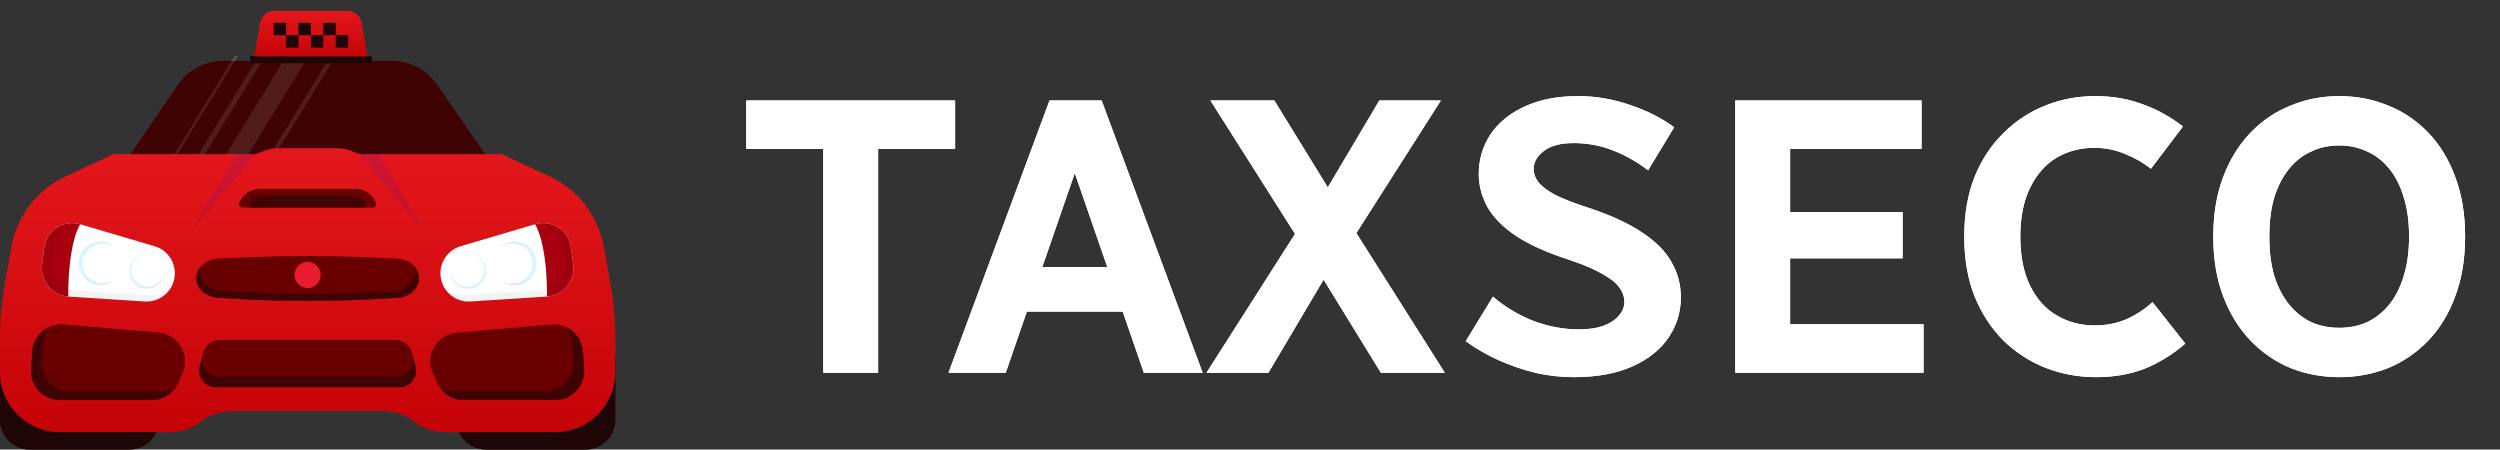 <svg width="228" height="41" viewBox="0 0 228 41" fill="none" xmlns="http://www.w3.org/2000/svg">
<rect x="0" y="0" width="228" height="41" fill="#333333" stroke="none"/>
<path d="M68.062 13.588V9.16H87.106V13.588H68.062ZM75.082 34V9.16H80.086V34H75.082ZM86.501 34L95.717 9.16H98.345L98.633 14.02L91.721 34H86.501ZM92.153 28.42V24.352H104.249V28.42H92.153ZM97.409 14.02L97.553 9.16H100.469L109.685 34H104.321L97.409 14.02ZM110.027 34L118.775 20.284L120.503 18.088L125.795 9.16H131.411L123.059 22.264L121.331 24.46L115.679 34H110.027ZM110.387 9.16H116.219L122.375 19.168L131.771 34H125.939L119.495 23.524L110.387 9.16ZM133.674 31.12L136.158 27.052C137.214 27.964 138.426 28.696 139.794 29.248C141.186 29.776 142.59 30.04 144.006 30.04C144.894 30.04 145.638 29.932 146.238 29.716C146.862 29.476 147.33 29.164 147.642 28.78C147.978 28.396 148.146 27.976 148.146 27.52C148.146 27.088 148.002 26.668 147.714 26.26C147.426 25.828 146.91 25.408 146.166 25C145.446 24.568 144.402 24.124 143.034 23.668C141.042 23.02 139.446 22.3 138.246 21.508C137.046 20.692 136.182 19.816 135.654 18.88C135.126 17.92 134.862 16.912 134.862 15.856C134.862 14.56 135.21 13.372 135.906 12.292C136.626 11.212 137.658 10.36 139.002 9.736C140.37 9.088 142.014 8.764 143.934 8.764C145.494 8.764 147.054 9.028 148.614 9.556C150.198 10.084 151.554 10.768 152.682 11.608L150.306 15.532C149.346 14.788 148.29 14.188 147.138 13.732C145.986 13.276 144.786 13.048 143.538 13.048C142.338 13.048 141.426 13.288 140.802 13.768C140.178 14.248 139.866 14.8 139.866 15.424C139.866 15.832 140.01 16.228 140.298 16.612C140.61 16.996 141.114 17.38 141.81 17.764C142.53 18.124 143.514 18.508 144.762 18.916C146.826 19.588 148.482 20.344 149.73 21.184C150.978 22 151.878 22.9 152.43 23.884C153.006 24.868 153.294 25.948 153.294 27.124C153.294 28.42 152.934 29.62 152.214 30.724C151.494 31.828 150.402 32.716 148.938 33.388C147.474 34.06 145.662 34.396 143.502 34.396C142.35 34.396 141.186 34.264 140.01 34C138.858 33.712 137.742 33.328 136.662 32.848C135.606 32.368 134.61 31.792 133.674 31.12ZM158.256 34V9.16H163.26V34H158.256ZM160.632 34V29.572H175.428V34H160.632ZM160.632 23.56V19.348H173.52V23.56H160.632ZM160.632 13.588V9.16H175.248V13.588H160.632ZM179.14 21.58C179.14 19.54 179.452 17.728 180.076 16.144C180.724 14.56 181.6 13.228 182.704 12.148C183.808 11.044 185.08 10.204 186.52 9.628C187.96 9.052 189.484 8.764 191.092 8.764C192.628 8.764 194.044 9.004 195.34 9.484C196.66 9.94 197.908 10.624 199.084 11.536L196.168 15.388C195.424 14.812 194.62 14.356 193.756 14.02C192.892 13.66 191.968 13.48 190.984 13.48C189.736 13.48 188.596 13.78 187.564 14.38C186.556 14.98 185.752 15.892 185.152 17.116C184.552 18.316 184.252 19.804 184.252 21.58C184.252 23.356 184.552 24.856 185.152 26.08C185.752 27.28 186.568 28.18 187.6 28.78C188.632 29.38 189.772 29.68 191.02 29.68C192.052 29.68 193 29.5 193.864 29.14C194.752 28.756 195.568 28.228 196.312 27.556L199.3 31.336C198.124 32.344 196.876 33.112 195.556 33.64C194.236 34.144 192.772 34.396 191.164 34.396C189.532 34.396 187.984 34.108 186.52 33.532C185.08 32.956 183.808 32.128 182.704 31.048C181.6 29.944 180.724 28.6 180.076 27.016C179.452 25.432 179.14 23.62 179.14 21.58ZM201.851 21.58C201.851 19.54 202.151 17.728 202.751 16.144C203.351 14.56 204.179 13.216 205.235 12.112C206.291 11.008 207.515 10.18 208.907 9.628C210.299 9.052 211.775 8.764 213.335 8.764C214.919 8.764 216.407 9.052 217.799 9.628C219.191 10.18 220.415 11.008 221.471 12.112C222.527 13.216 223.343 14.56 223.919 16.144C224.519 17.728 224.819 19.54 224.819 21.58C224.819 23.62 224.519 25.432 223.919 27.016C223.343 28.6 222.527 29.944 221.471 31.048C220.415 32.152 219.191 32.992 217.799 33.568C216.407 34.12 214.919 34.396 213.335 34.396C211.775 34.396 210.299 34.12 208.907 33.568C207.515 32.992 206.291 32.152 205.235 31.048C204.179 29.944 203.351 28.6 202.751 27.016C202.151 25.432 201.851 23.62 201.851 21.58ZM206.963 21.58C206.963 22.972 207.119 24.184 207.431 25.216C207.767 26.248 208.223 27.112 208.799 27.808C209.375 28.504 210.047 29.032 210.815 29.392C211.583 29.728 212.423 29.896 213.335 29.896C214.247 29.896 215.087 29.728 215.855 29.392C216.623 29.032 217.295 28.504 217.871 27.808C218.447 27.112 218.891 26.248 219.203 25.216C219.539 24.184 219.707 22.972 219.707 21.58C219.707 20.188 219.539 18.976 219.203 17.944C218.891 16.912 218.447 16.048 217.871 15.352C217.295 14.656 216.623 14.14 215.855 13.804C215.087 13.444 214.247 13.264 213.335 13.264C212.423 13.264 211.583 13.444 210.815 13.804C210.047 14.14 209.375 14.656 208.799 15.352C208.223 16.048 207.767 16.912 207.431 17.944C207.119 18.976 206.963 20.188 206.963 21.58Z" fill="white"/>
<path d="M11.911 14.076L16.252 7.726C17.19 6.367 18.736 5.555 20.389 5.555H35.723C37.374 5.555 38.92 6.366 39.86 7.726L44.236 14.076H11.911Z" fill="#3F0303"/>
<path d="M11.782 41H2.716C1.217 41 0.004 39.785 0.004 38.288V33.962L14.495 35.763V38.286C14.494 39.785 13.279 41 11.782 41Z" fill="#1F0606"/>
<path d="M53.398 41H44.332C42.833 41 41.62 39.785 41.62 38.288V35.765L56.112 32.442V38.288C56.11 39.785 54.895 41 53.398 41Z" fill="#1F0606"/>
<g opacity="0.1">
<path d="M15.687 14.871H15.401L21.413 5.094H21.699L15.687 14.871Z" fill="white"/>
<path d="M18.19 14.871H17.618L23.63 5.094H24.202L18.19 14.871Z" fill="white"/>
<path d="M22.144 14.871H20.125L26.137 5.094H28.156L22.144 14.871Z" fill="white"/>
<path d="M24.62 14.871H24.154L30.166 5.094H30.632L24.62 14.871Z" fill="white"/>
</g>
<path d="M55.621 25.647L55.041 22.467C54.531 19.675 52.698 17.304 50.126 16.107L45.767 14.077H32.785L32.264 13.845C31.779 13.629 31.255 13.518 30.723 13.518H25.391C24.86 13.518 24.335 13.63 23.85 13.845L23.328 14.077H10.344L5.986 16.107C3.414 17.304 1.581 19.675 1.071 22.467L0.49 25.647C0.165 27.43 0 29.24 0 31.052V32.442V33.962C0 36.971 2.438 39.411 5.449 39.411H15.469C16.498 39.411 17.498 39.069 18.313 38.44C19.127 37.811 20.127 37.47 21.157 37.47H34.952C35.981 37.47 36.981 37.811 37.796 38.44C38.61 39.069 39.61 39.411 40.639 39.411H50.66C53.668 39.411 56.108 36.972 56.108 33.962V32.442V31.052C56.11 29.24 55.947 27.43 55.621 25.647Z" fill="url(#paint0_linear_1246_457)"/>
<path d="M42.28 36.487H50.637C52.164 36.487 53.372 35.196 53.269 33.673L53.162 32.052C53.063 30.579 51.776 29.474 50.304 29.599L41.656 30.338C39.842 30.494 38.726 32.399 39.478 34.057L39.877 34.938C40.305 35.881 41.244 36.487 42.28 36.487Z" fill="#470006"/>
<path d="M41.304 35.703H49.66C51.187 35.703 52.395 34.412 52.293 32.888L52.185 31.268C52.149 30.729 51.953 30.238 51.648 29.84C52.489 30.233 53.097 31.06 53.163 32.055L53.27 33.675C53.372 35.198 52.164 36.489 50.638 36.489H42.281C41.449 36.489 40.68 36.098 40.188 35.455C40.531 35.614 40.91 35.703 41.304 35.703Z" fill="#3F0303"/>
<path d="M13.831 36.487H5.474C3.948 36.487 2.74 35.196 2.842 33.673L2.949 32.052C3.048 30.579 4.336 29.474 5.807 29.599L14.455 30.338C16.27 30.494 17.386 32.399 16.633 34.057L16.235 34.938C15.807 35.881 14.867 36.487 13.831 36.487Z" fill="#470006"/>
<path d="M13.831 36.487H5.474C3.948 36.487 2.74 35.196 2.842 33.673L2.949 32.052C3.048 30.579 4.336 29.474 5.807 29.599L14.455 30.338C16.27 30.494 17.386 32.399 16.633 34.057L16.235 34.938C15.807 35.881 14.867 36.487 13.831 36.487Z" fill="#470006"/>
<path d="M14.809 35.703H6.452C4.925 35.703 3.717 34.412 3.819 32.888L3.927 31.268C3.963 30.729 4.159 30.238 4.464 29.84C3.624 30.233 3.015 31.06 2.949 32.055L2.842 33.675C2.74 35.198 3.948 36.489 5.474 36.489H13.831C14.663 36.489 15.432 36.098 15.925 35.455C15.582 35.614 15.202 35.703 14.809 35.703Z" fill="#3F0303"/>
<path d="M37.549 32.136C37.371 31.477 36.773 31.02 36.09 31.02H28.056H20.023C19.34 31.02 18.742 31.477 18.562 32.136L18.219 33.401C17.957 34.362 18.682 35.309 19.68 35.309H28.056H36.431C37.428 35.309 38.152 34.362 37.892 33.401L37.549 32.136Z" fill="#470006"/>
<path d="M37.549 32.136C37.371 31.477 36.773 31.02 36.09 31.02H28.056H20.023C19.34 31.02 18.742 31.477 18.562 32.136L18.219 33.401C17.957 34.362 18.682 35.309 19.68 35.309H28.056H36.431C37.428 35.309 38.152 34.362 37.892 33.401L37.549 32.136Z" fill="#470006"/>
<path d="M37.892 33.401L37.549 32.135C37.527 32.052 37.497 31.971 37.461 31.895L37.605 32.44C37.858 33.402 37.154 34.349 36.187 34.349H28.056H19.924C18.957 34.349 18.254 33.402 18.507 32.44L18.65 31.895C18.614 31.971 18.585 32.052 18.562 32.135L18.219 33.401C17.957 34.362 18.682 35.309 19.678 35.309H28.056H36.431C37.428 35.31 38.152 34.362 37.892 33.401Z" fill="#3F0303"/>
<path d="M36.227 23.576L32.663 23.434C29.593 23.312 26.519 23.312 23.45 23.434L19.885 23.576C18.999 23.61 18.237 24.127 17.989 24.862C17.62 25.95 18.5 27.056 19.81 27.149C25.299 27.539 30.815 27.539 36.304 27.149C37.614 27.056 38.494 25.95 38.125 24.862C37.875 24.127 37.113 23.61 36.227 23.576Z" fill="#470006"/>
<path d="M38.125 24.86C38.057 24.661 37.95 24.477 37.813 24.314C38.094 25.372 37.257 26.42 36.026 26.51C30.721 26.9 25.39 26.9 20.086 26.51C18.855 26.42 18.016 25.372 18.299 24.314C18.162 24.477 18.056 24.659 17.987 24.86C17.618 25.949 18.498 27.054 19.808 27.148C25.297 27.538 30.813 27.538 36.302 27.148C37.612 27.054 38.494 25.949 38.125 24.86Z" fill="#3F0303"/>
<path d="M34.013 18.927H22.099C21.891 18.927 21.745 18.719 21.818 18.525C22.105 17.741 22.852 17.22 23.688 17.22H32.424C33.259 17.22 34.006 17.741 34.294 18.525C34.367 18.719 34.223 18.927 34.013 18.927Z" fill="#470006"/>
<path d="M33.159 18.927H22.952C22.773 18.927 22.65 18.797 22.711 18.674C22.959 18.181 23.598 17.855 24.314 17.855H31.797C32.513 17.855 33.153 18.181 33.4 18.674C33.461 18.797 33.338 18.927 33.159 18.927Z" fill="#3F0303"/>
<g opacity="0.1">
<path d="M21.557 14.076L17.361 21.185L23.328 14.076H21.557Z" fill="#0000FF"/>
<path d="M34.554 14.076L38.75 21.185L32.783 14.076H34.554Z" fill="#0000FF"/>
</g>
<path d="M52.081 22.596L52.278 24.149C52.467 25.622 51.372 26.949 49.888 27.045L42.908 27.495C41.422 27.59 40.166 26.412 40.166 24.925C40.166 23.783 40.918 22.778 42.012 22.456L48.793 20.452C50.318 20.003 51.88 21.022 52.081 22.596Z" fill="white"/>
<path d="M52.279 24.149L52.081 22.596C51.88 21.022 50.319 20.003 48.797 20.452C48.797 20.452 49.89 21.979 49.89 27.045C51.372 26.949 52.467 25.623 52.279 24.149Z" fill="#A8000F"/>
<path opacity="0.05" d="M42.284 26.916L49.039 26.502C49.13 26.497 49.218 26.486 49.305 26.472C49.435 26.452 49.561 26.42 49.682 26.382C49.764 26.356 49.842 26.327 49.92 26.292C49.998 26.258 50.071 26.221 50.144 26.181C50.287 26.1 50.422 26.006 50.545 25.901C50.577 25.875 50.606 25.847 50.636 25.819C50.783 25.68 50.911 25.524 51.019 25.356C51.19 25.086 51.305 24.783 51.351 24.46C51.369 24.339 51.376 24.216 51.374 24.091C51.372 24.008 51.365 23.923 51.355 23.84L51.26 23.126L51.164 22.412C51.02 21.341 50.154 20.551 49.116 20.379C50.532 20.145 51.899 21.13 52.086 22.594L52.185 23.37L52.284 24.147C52.296 24.239 52.303 24.33 52.305 24.421C52.308 24.557 52.299 24.691 52.282 24.823C52.233 25.173 52.116 25.504 51.939 25.797C51.828 25.98 51.696 26.15 51.544 26.301C51.513 26.33 51.483 26.36 51.45 26.389C51.322 26.504 51.183 26.606 51.034 26.694C50.96 26.738 50.882 26.779 50.804 26.816C50.724 26.852 50.643 26.885 50.559 26.913C50.435 26.956 50.303 26.989 50.169 27.011C50.079 27.027 49.989 27.037 49.896 27.044L42.915 27.495C42.026 27.552 41.22 27.154 40.716 26.504C41.154 26.795 41.7 26.951 42.284 26.916Z" fill="#1F0606"/>
<path opacity="0.15" d="M46.681 25.85C47.726 25.85 48.573 25.038 48.573 24.034C48.573 23.031 47.726 22.218 46.681 22.218C46.291 22.218 45.928 22.331 45.627 22.526C45.979 22.22 46.438 22.034 46.941 22.034C48.046 22.034 48.942 22.93 48.942 24.036C48.942 25.142 48.046 26.038 46.941 26.038C46.438 26.038 45.979 25.852 45.627 25.545C45.928 25.738 46.291 25.85 46.681 25.85Z" fill="url(#paint1_linear_1246_457)"/>
<path opacity="0.15" d="M41.138 24.372C41.124 24.455 41.116 24.541 41.116 24.63C41.116 25.463 41.792 26.137 42.623 26.137C43.457 26.137 44.131 25.462 44.131 24.63C44.131 23.812 43.48 23.146 42.667 23.124C42.681 23.124 42.696 23.122 42.71 23.122C43.601 23.122 44.324 23.845 44.324 24.735C44.324 25.626 43.601 26.349 42.71 26.349C41.819 26.349 41.097 25.626 41.097 24.735C41.097 24.611 41.112 24.489 41.138 24.372Z" fill="url(#paint2_linear_1246_457)"/>
<path d="M29.248 25.079C29.248 25.738 28.714 26.271 28.056 26.271C27.397 26.271 26.863 25.738 26.863 25.079C26.863 24.421 27.397 23.887 28.056 23.887C28.714 23.887 29.248 24.421 29.248 25.079Z" fill="#E81C2E"/>
<path d="M4.031 22.596L3.834 24.149C3.645 25.622 4.74 26.949 6.224 27.045L13.204 27.495C14.689 27.59 15.946 26.412 15.946 24.925C15.946 23.783 15.194 22.778 14.1 22.456L7.319 20.452C5.794 20.003 4.232 21.022 4.031 22.596Z" fill="white"/>
<path d="M3.834 24.149L4.031 22.596C4.232 21.022 5.794 20.003 7.315 20.452C7.315 20.452 6.222 21.979 6.222 27.045C4.74 26.949 3.645 25.623 3.834 24.149Z" fill="#A8000F"/>
<path opacity="0.05" d="M13.828 26.916L7.072 26.502C6.982 26.497 6.894 26.486 6.807 26.472C6.677 26.452 6.551 26.42 6.429 26.382C6.348 26.356 6.27 26.327 6.192 26.292C6.116 26.259 6.041 26.221 5.968 26.181C5.825 26.1 5.689 26.006 5.566 25.901C5.535 25.875 5.506 25.847 5.476 25.819C5.329 25.68 5.201 25.524 5.093 25.356C4.922 25.086 4.807 24.783 4.761 24.46C4.743 24.339 4.736 24.216 4.738 24.091C4.74 24.008 4.747 23.923 4.757 23.84L4.852 23.126L4.948 22.412C5.092 21.341 5.958 20.551 6.996 20.379C5.58 20.145 4.213 21.13 4.026 22.594L3.927 23.37L3.828 24.147C3.816 24.239 3.809 24.33 3.807 24.421C3.804 24.557 3.813 24.691 3.83 24.823C3.878 25.173 3.996 25.504 4.173 25.797C4.284 25.98 4.416 26.15 4.568 26.301C4.599 26.33 4.629 26.36 4.662 26.389C4.79 26.504 4.929 26.606 5.078 26.694C5.152 26.738 5.23 26.779 5.308 26.816C5.388 26.852 5.469 26.885 5.553 26.913C5.677 26.956 5.809 26.989 5.942 27.011C6.033 27.027 6.123 27.037 6.216 27.044L13.197 27.495C14.086 27.552 14.892 27.154 15.396 26.504C14.958 26.795 14.412 26.951 13.828 26.916Z" fill="#1F0606"/>
<path opacity="0.15" d="M9.432 25.85C8.387 25.85 7.539 25.038 7.539 24.034C7.539 23.031 8.387 22.218 9.432 22.218C9.821 22.218 10.184 22.331 10.485 22.526C10.133 22.22 9.674 22.034 9.172 22.034C8.066 22.034 7.17 22.93 7.17 24.036C7.17 25.142 8.066 26.038 9.172 26.038C9.674 26.038 10.133 25.852 10.485 25.545C10.184 25.738 9.821 25.85 9.432 25.85Z" fill="url(#paint3_linear_1246_457)"/>
<path opacity="0.15" d="M14.973 24.372C14.987 24.455 14.996 24.541 14.996 24.63C14.996 25.463 14.32 26.137 13.488 26.137C12.655 26.137 11.98 25.462 11.98 24.63C11.98 23.812 12.632 23.146 13.445 23.124C13.431 23.124 13.415 23.122 13.402 23.122C12.511 23.122 11.788 23.845 11.788 24.735C11.788 25.626 12.511 26.349 13.402 26.349C14.292 26.349 15.015 25.626 15.015 24.735C15.015 24.611 14.999 24.489 14.973 24.372Z" fill="url(#paint4_linear_1246_457)"/>
<path d="M33.891 5.141H22.818V5.771H33.891V5.141Z" fill="#1F0606"/>
<path d="M31.674 1H25.031C24.393 1 23.849 1.459 23.742 2.087L23.217 5.14H33.49L32.965 2.087C32.856 1.459 32.312 1 31.674 1Z" fill="url(#paint5_linear_1246_457)"/>
<path d="M26.087 2.08H24.953V3.213H26.087V2.08Z" fill="#1F0606"/>
<path d="M27.22 3.213H26.087V4.346H27.22V3.213Z" fill="#1F0606"/>
<path d="M28.354 2.08H27.221V3.213H28.354V2.08Z" fill="#1F0606"/>
<path d="M29.487 3.213H28.354V4.346H29.487V3.213Z" fill="#1F0606"/>
<path d="M30.621 2.08H29.487V3.213H30.621V2.08Z" fill="#1F0606"/>
<path d="M31.753 3.213H30.62V4.346H31.753V3.213Z" fill="#1F0606"/>
<path d="M68.062 13.588V9.16H87.106V13.588H68.062ZM75.082 34V9.16H80.086V34H75.082ZM86.501 34L95.717 9.16H98.345L98.633 14.02L91.721 34H86.501ZM92.153 28.42V24.352H104.249V28.42H92.153ZM97.409 14.02L97.553 9.16H100.469L109.685 34H104.321L97.409 14.02ZM110.027 34L118.775 20.284L120.503 18.088L125.795 9.16H131.411L123.059 22.264L121.331 24.46L115.679 34H110.027ZM110.387 9.16H116.219L122.375 19.168L131.771 34H125.939L119.495 23.524L110.387 9.16ZM133.674 31.12L136.158 27.052C137.214 27.964 138.426 28.696 139.794 29.248C141.186 29.776 142.59 30.04 144.006 30.04C144.894 30.04 145.638 29.932 146.238 29.716C146.862 29.476 147.33 29.164 147.642 28.78C147.978 28.396 148.146 27.976 148.146 27.52C148.146 27.088 148.002 26.668 147.714 26.26C147.426 25.828 146.91 25.408 146.166 25C145.446 24.568 144.402 24.124 143.034 23.668C141.042 23.02 139.446 22.3 138.246 21.508C137.046 20.692 136.182 19.816 135.654 18.88C135.126 17.92 134.862 16.912 134.862 15.856C134.862 14.56 135.21 13.372 135.906 12.292C136.626 11.212 137.658 10.36 139.002 9.736C140.37 9.088 142.014 8.764 143.934 8.764C145.494 8.764 147.054 9.028 148.614 9.556C150.198 10.084 151.554 10.768 152.682 11.608L150.306 15.532C149.346 14.788 148.29 14.188 147.138 13.732C145.986 13.276 144.786 13.048 143.538 13.048C142.338 13.048 141.426 13.288 140.802 13.768C140.178 14.248 139.866 14.8 139.866 15.424C139.866 15.832 140.01 16.228 140.298 16.612C140.61 16.996 141.114 17.38 141.81 17.764C142.53 18.124 143.514 18.508 144.762 18.916C146.826 19.588 148.482 20.344 149.73 21.184C150.978 22 151.878 22.9 152.43 23.884C153.006 24.868 153.294 25.948 153.294 27.124C153.294 28.42 152.934 29.62 152.214 30.724C151.494 31.828 150.402 32.716 148.938 33.388C147.474 34.06 145.662 34.396 143.502 34.396C142.35 34.396 141.186 34.264 140.01 34C138.858 33.712 137.742 33.328 136.662 32.848C135.606 32.368 134.61 31.792 133.674 31.12ZM158.256 34V9.16H163.26V34H158.256ZM160.632 34V29.572H175.428V34H160.632ZM160.632 23.56V19.348H173.52V23.56H160.632ZM160.632 13.588V9.16H175.248V13.588H160.632ZM179.14 21.58C179.14 19.54 179.452 17.728 180.076 16.144C180.724 14.56 181.6 13.228 182.704 12.148C183.808 11.044 185.08 10.204 186.52 9.628C187.96 9.052 189.484 8.764 191.092 8.764C192.628 8.764 194.044 9.004 195.34 9.484C196.66 9.94 197.908 10.624 199.084 11.536L196.168 15.388C195.424 14.812 194.62 14.356 193.756 14.02C192.892 13.66 191.968 13.48 190.984 13.48C189.736 13.48 188.596 13.78 187.564 14.38C186.556 14.98 185.752 15.892 185.152 17.116C184.552 18.316 184.252 19.804 184.252 21.58C184.252 23.356 184.552 24.856 185.152 26.08C185.752 27.28 186.568 28.18 187.6 28.78C188.632 29.38 189.772 29.68 191.02 29.68C192.052 29.68 193 29.5 193.864 29.14C194.752 28.756 195.568 28.228 196.312 27.556L199.3 31.336C198.124 32.344 196.876 33.112 195.556 33.64C194.236 34.144 192.772 34.396 191.164 34.396C189.532 34.396 187.984 34.108 186.52 33.532C185.08 32.956 183.808 32.128 182.704 31.048C181.6 29.944 180.724 28.6 180.076 27.016C179.452 25.432 179.14 23.62 179.14 21.58ZM201.851 21.58C201.851 19.54 202.151 17.728 202.751 16.144C203.351 14.56 204.179 13.216 205.235 12.112C206.291 11.008 207.515 10.18 208.907 9.628C210.299 9.052 211.775 8.764 213.335 8.764C214.919 8.764 216.407 9.052 217.799 9.628C219.191 10.18 220.415 11.008 221.471 12.112C222.527 13.216 223.343 14.56 223.919 16.144C224.519 17.728 224.819 19.54 224.819 21.58C224.819 23.62 224.519 25.432 223.919 27.016C223.343 28.6 222.527 29.944 221.471 31.048C220.415 32.152 219.191 32.992 217.799 33.568C216.407 34.12 214.919 34.396 213.335 34.396C211.775 34.396 210.299 34.12 208.907 33.568C207.515 32.992 206.291 32.152 205.235 31.048C204.179 29.944 203.351 28.6 202.751 27.016C202.151 25.432 201.851 23.62 201.851 21.58ZM206.963 21.58C206.963 22.972 207.119 24.184 207.431 25.216C207.767 26.248 208.223 27.112 208.799 27.808C209.375 28.504 210.047 29.032 210.815 29.392C211.583 29.728 212.423 29.896 213.335 29.896C214.247 29.896 215.087 29.728 215.855 29.392C216.623 29.032 217.295 28.504 217.871 27.808C218.447 27.112 218.891 26.248 219.203 25.216C219.539 24.184 219.707 22.972 219.707 21.58C219.707 20.188 219.539 18.976 219.203 17.944C218.891 16.912 218.447 16.048 217.871 15.352C217.295 14.656 216.623 14.14 215.855 13.804C215.087 13.444 214.247 13.264 213.335 13.264C212.423 13.264 211.583 13.444 210.815 13.804C210.047 14.14 209.375 14.656 208.799 15.352C208.223 16.048 207.767 16.912 207.431 17.944C207.119 18.976 206.963 20.188 206.963 21.58Z" fill="white"/>
<path d="M11.911 14.076L16.252 7.726C17.19 6.367 18.736 5.555 20.389 5.555H35.723C37.374 5.555 38.92 6.366 39.86 7.726L44.236 14.076H11.911Z" fill="#3F0303"/>
<path d="M11.782 41H2.716C1.217 41 0.004 39.785 0.004 38.288V33.962L14.495 35.763V38.286C14.494 39.785 13.279 41 11.782 41Z" fill="#1F0606"/>
<path d="M53.398 41H44.332C42.833 41 41.62 39.785 41.62 38.288V35.765L56.112 32.442V38.288C56.11 39.785 54.895 41 53.398 41Z" fill="#1F0606"/>
<g opacity="0.1">
<path d="M15.687 14.871H15.401L21.413 5.094H21.699L15.687 14.871Z" fill="white"/>
<path d="M18.19 14.871H17.618L23.63 5.094H24.202L18.19 14.871Z" fill="white"/>
<path d="M22.144 14.871H20.125L26.137 5.094H28.156L22.144 14.871Z" fill="white"/>
<path d="M24.62 14.871H24.154L30.166 5.094H30.632L24.62 14.871Z" fill="white"/>
</g>
<path d="M55.621 25.647L55.041 22.467C54.531 19.675 52.698 17.304 50.126 16.107L45.767 14.077H32.785L32.264 13.845C31.779 13.629 31.255 13.518 30.723 13.518H25.391C24.86 13.518 24.335 13.63 23.85 13.845L23.328 14.077H10.344L5.986 16.107C3.414 17.304 1.581 19.675 1.071 22.467L0.49 25.647C0.165 27.43 0 29.24 0 31.052V32.442V33.962C0 36.971 2.438 39.411 5.449 39.411H15.469C16.498 39.411 17.498 39.069 18.313 38.44C19.127 37.811 20.127 37.47 21.157 37.47H34.952C35.981 37.47 36.981 37.811 37.796 38.44C38.61 39.069 39.61 39.411 40.639 39.411H50.66C53.668 39.411 56.108 36.972 56.108 33.962V32.442V31.052C56.11 29.24 55.947 27.43 55.621 25.647Z" fill="url(#paint6_linear_1246_457)"/>
<path d="M42.28 36.487H50.637C52.164 36.487 53.372 35.196 53.269 33.673L53.162 32.052C53.063 30.579 51.776 29.474 50.304 29.599L41.656 30.338C39.842 30.494 38.726 32.399 39.478 34.057L39.877 34.938C40.305 35.881 41.244 36.487 42.28 36.487Z" fill="#690000"/>
<path d="M41.304 35.703H49.66C51.187 35.703 52.395 34.412 52.293 32.888L52.185 31.268C52.149 30.729 51.953 30.238 51.648 29.84C52.489 30.233 53.097 31.06 53.163 32.055L53.27 33.675C53.372 35.198 52.164 36.489 50.638 36.489H42.281C41.449 36.489 40.68 36.098 40.188 35.455C40.531 35.614 40.91 35.703 41.304 35.703Z" fill="#3F0303"/>
<path d="M13.831 36.487H5.474C3.948 36.487 2.74 35.196 2.842 33.673L2.949 32.052C3.048 30.579 4.336 29.474 5.807 29.599L14.455 30.338C16.27 30.494 17.386 32.399 16.633 34.057L16.235 34.938C15.807 35.881 14.867 36.487 13.831 36.487Z" fill="#690000"/>
<path d="M13.831 36.487H5.474C3.948 36.487 2.74 35.196 2.842 33.673L2.949 32.052C3.048 30.579 4.336 29.474 5.807 29.599L14.455 30.338C16.27 30.494 17.386 32.399 16.633 34.057L16.235 34.938C15.807 35.881 14.867 36.487 13.831 36.487Z" fill="#690000"/>
<path d="M14.809 35.703H6.452C4.925 35.703 3.717 34.412 3.819 32.888L3.927 31.268C3.963 30.729 4.159 30.238 4.464 29.84C3.624 30.233 3.015 31.06 2.949 32.055L2.842 33.675C2.74 35.198 3.948 36.489 5.474 36.489H13.831C14.663 36.489 15.432 36.098 15.925 35.455C15.582 35.614 15.202 35.703 14.809 35.703Z" fill="#3F0303"/>
<path d="M37.549 32.136C37.371 31.477 36.773 31.02 36.09 31.02H28.056H20.023C19.34 31.02 18.742 31.477 18.562 32.136L18.219 33.401C17.957 34.362 18.682 35.309 19.68 35.309H28.056H36.431C37.428 35.309 38.152 34.362 37.892 33.401L37.549 32.136Z" fill="#690000"/>
<path d="M37.549 32.136C37.371 31.477 36.773 31.02 36.09 31.02H28.056H20.023C19.34 31.02 18.742 31.477 18.562 32.136L18.219 33.401C17.957 34.362 18.682 35.309 19.68 35.309H28.056H36.431C37.428 35.309 38.152 34.362 37.892 33.401L37.549 32.136Z" fill="#690000"/>
<path d="M37.892 33.401L37.549 32.135C37.527 32.052 37.497 31.971 37.461 31.895L37.605 32.44C37.858 33.402 37.154 34.349 36.187 34.349H28.056H19.924C18.957 34.349 18.254 33.402 18.507 32.44L18.65 31.895C18.614 31.971 18.585 32.052 18.562 32.135L18.219 33.401C17.957 34.362 18.682 35.309 19.678 35.309H28.056H36.431C37.428 35.31 38.152 34.362 37.892 33.401Z" fill="#3F0303"/>
<path d="M36.227 23.576L32.663 23.434C29.593 23.312 26.519 23.312 23.45 23.434L19.885 23.576C18.999 23.61 18.237 24.127 17.989 24.862C17.62 25.95 18.5 27.056 19.81 27.149C25.299 27.539 30.815 27.539 36.304 27.149C37.614 27.056 38.494 25.95 38.125 24.862C37.875 24.127 37.113 23.61 36.227 23.576Z" fill="#690000"/>
<path d="M38.125 24.86C38.057 24.661 37.95 24.477 37.813 24.314C38.094 25.372 37.257 26.42 36.026 26.51C30.721 26.9 25.39 26.9 20.086 26.51C18.855 26.42 18.016 25.372 18.299 24.314C18.162 24.477 18.056 24.659 17.987 24.86C17.618 25.949 18.498 27.054 19.808 27.148C25.297 27.538 30.813 27.538 36.302 27.148C37.612 27.054 38.494 25.949 38.125 24.86Z" fill="#3F0303"/>
<path d="M34.013 18.927H22.099C21.891 18.927 21.745 18.719 21.818 18.525C22.105 17.741 22.852 17.22 23.688 17.22H32.424C33.259 17.22 34.006 17.741 34.294 18.525C34.367 18.719 34.223 18.927 34.013 18.927Z" fill="#690000"/>
<path d="M33.159 18.927H22.952C22.773 18.927 22.65 18.797 22.711 18.674C22.959 18.181 23.598 17.855 24.314 17.855H31.797C32.513 17.855 33.153 18.181 33.4 18.674C33.461 18.797 33.338 18.927 33.159 18.927Z" fill="#3F0303"/>
<g opacity="0.1">
<path d="M21.557 14.076L17.361 21.185L23.328 14.076H21.557Z" fill="#0000FF"/>
<path d="M34.554 14.076L38.75 21.185L32.783 14.076H34.554Z" fill="#0000FF"/>
</g>
<path d="M52.081 22.596L52.278 24.149C52.467 25.622 51.372 26.949 49.888 27.045L42.908 27.495C41.422 27.59 40.166 26.412 40.166 24.925C40.166 23.783 40.918 22.778 42.012 22.456L48.793 20.452C50.318 20.003 51.88 21.022 52.081 22.596Z" fill="white"/>
<path d="M52.279 24.149L52.081 22.596C51.88 21.022 50.319 20.003 48.797 20.452C48.797 20.452 49.89 21.979 49.89 27.045C51.372 26.949 52.467 25.623 52.279 24.149Z" fill="#A8000F"/>
<path opacity="0.05" d="M42.284 26.916L49.039 26.502C49.13 26.497 49.218 26.486 49.305 26.472C49.435 26.452 49.561 26.42 49.682 26.382C49.764 26.356 49.842 26.327 49.92 26.292C49.998 26.258 50.071 26.221 50.144 26.181C50.287 26.1 50.422 26.006 50.545 25.901C50.577 25.875 50.606 25.847 50.636 25.819C50.783 25.68 50.911 25.524 51.019 25.356C51.19 25.086 51.305 24.783 51.351 24.46C51.369 24.339 51.376 24.216 51.374 24.091C51.372 24.008 51.365 23.923 51.355 23.84L51.26 23.126L51.164 22.412C51.02 21.341 50.154 20.551 49.116 20.379C50.532 20.145 51.899 21.13 52.086 22.594L52.185 23.37L52.284 24.147C52.296 24.239 52.303 24.33 52.305 24.421C52.308 24.557 52.299 24.691 52.282 24.823C52.233 25.173 52.116 25.504 51.939 25.797C51.828 25.98 51.696 26.15 51.544 26.301C51.513 26.33 51.483 26.36 51.45 26.389C51.322 26.504 51.183 26.606 51.034 26.694C50.96 26.738 50.882 26.779 50.804 26.816C50.724 26.852 50.643 26.885 50.559 26.913C50.435 26.956 50.303 26.989 50.169 27.011C50.079 27.027 49.989 27.037 49.896 27.044L42.915 27.495C42.026 27.552 41.22 27.154 40.716 26.504C41.154 26.795 41.7 26.951 42.284 26.916Z" fill="#1F0606"/>
<path opacity="0.15" d="M46.681 25.85C47.726 25.85 48.573 25.038 48.573 24.034C48.573 23.031 47.726 22.218 46.681 22.218C46.291 22.218 45.928 22.331 45.627 22.526C45.979 22.22 46.438 22.034 46.941 22.034C48.046 22.034 48.942 22.93 48.942 24.036C48.942 25.142 48.046 26.038 46.941 26.038C46.438 26.038 45.979 25.852 45.627 25.545C45.928 25.738 46.291 25.85 46.681 25.85Z" fill="url(#paint7_linear_1246_457)"/>
<path opacity="0.15" d="M41.138 24.372C41.124 24.455 41.116 24.541 41.116 24.63C41.116 25.463 41.792 26.137 42.623 26.137C43.457 26.137 44.131 25.462 44.131 24.63C44.131 23.812 43.48 23.146 42.667 23.124C42.681 23.124 42.696 23.122 42.71 23.122C43.601 23.122 44.324 23.845 44.324 24.735C44.324 25.626 43.601 26.349 42.71 26.349C41.819 26.349 41.097 25.626 41.097 24.735C41.097 24.611 41.112 24.489 41.138 24.372Z" fill="url(#paint8_linear_1246_457)"/>
<path d="M29.248 25.079C29.248 25.738 28.714 26.271 28.056 26.271C27.397 26.271 26.863 25.738 26.863 25.079C26.863 24.421 27.397 23.887 28.056 23.887C28.714 23.887 29.248 24.421 29.248 25.079Z" fill="#E81C2E"/>
<path d="M4.031 22.596L3.834 24.149C3.645 25.622 4.74 26.949 6.224 27.045L13.204 27.495C14.689 27.59 15.946 26.412 15.946 24.925C15.946 23.783 15.194 22.778 14.1 22.456L7.319 20.452C5.794 20.003 4.232 21.022 4.031 22.596Z" fill="white"/>
<path d="M3.834 24.149L4.031 22.596C4.232 21.022 5.794 20.003 7.315 20.452C7.315 20.452 6.222 21.979 6.222 27.045C4.74 26.949 3.645 25.623 3.834 24.149Z" fill="#A8000F"/>
<path opacity="0.05" d="M13.828 26.916L7.072 26.502C6.982 26.497 6.894 26.486 6.807 26.472C6.677 26.452 6.551 26.42 6.429 26.382C6.348 26.356 6.27 26.327 6.192 26.292C6.116 26.259 6.041 26.221 5.968 26.181C5.825 26.1 5.689 26.006 5.566 25.901C5.535 25.875 5.506 25.847 5.476 25.819C5.329 25.68 5.201 25.524 5.093 25.356C4.922 25.086 4.807 24.783 4.761 24.46C4.743 24.339 4.736 24.216 4.738 24.091C4.74 24.008 4.747 23.923 4.757 23.84L4.852 23.126L4.948 22.412C5.092 21.341 5.958 20.551 6.996 20.379C5.58 20.145 4.213 21.13 4.026 22.594L3.927 23.37L3.828 24.147C3.816 24.239 3.809 24.33 3.807 24.421C3.804 24.557 3.813 24.691 3.83 24.823C3.878 25.173 3.996 25.504 4.173 25.797C4.284 25.98 4.416 26.15 4.568 26.301C4.599 26.33 4.629 26.36 4.662 26.389C4.79 26.504 4.929 26.606 5.078 26.694C5.152 26.738 5.23 26.779 5.308 26.816C5.388 26.852 5.469 26.885 5.553 26.913C5.677 26.956 5.809 26.989 5.942 27.011C6.033 27.027 6.123 27.037 6.216 27.044L13.197 27.495C14.086 27.552 14.892 27.154 15.396 26.504C14.958 26.795 14.412 26.951 13.828 26.916Z" fill="#1F0606"/>
<path opacity="0.15" d="M9.432 25.85C8.387 25.85 7.539 25.038 7.539 24.034C7.539 23.031 8.387 22.218 9.432 22.218C9.821 22.218 10.184 22.331 10.485 22.526C10.133 22.22 9.674 22.034 9.172 22.034C8.066 22.034 7.17 22.93 7.17 24.036C7.17 25.142 8.066 26.038 9.172 26.038C9.674 26.038 10.133 25.852 10.485 25.545C10.184 25.738 9.821 25.85 9.432 25.85Z" fill="url(#paint9_linear_1246_457)"/>
<path opacity="0.15" d="M14.973 24.372C14.987 24.455 14.996 24.541 14.996 24.63C14.996 25.463 14.32 26.137 13.488 26.137C12.655 26.137 11.98 25.462 11.98 24.63C11.98 23.812 12.632 23.146 13.445 23.124C13.431 23.124 13.415 23.122 13.402 23.122C12.511 23.122 11.788 23.845 11.788 24.735C11.788 25.626 12.511 26.349 13.402 26.349C14.292 26.349 15.015 25.626 15.015 24.735C15.015 24.611 14.999 24.489 14.973 24.372Z" fill="url(#paint10_linear_1246_457)"/>
<path d="M33.891 5.141H22.818V5.771H33.891V5.141Z" fill="#1F0606"/>
<path d="M31.674 1H25.031C24.393 1 23.849 1.459 23.742 2.087L23.217 5.14H33.49L32.965 2.087C32.856 1.459 32.312 1 31.674 1Z" fill="url(#paint11_linear_1246_457)"/>
<path d="M26.087 2.08H24.953V3.213H26.087V2.08Z" fill="#1F0606"/>
<path d="M27.22 3.213H26.087V4.346H27.22V3.213Z" fill="#1F0606"/>
<path d="M28.354 2.08H27.221V3.213H28.354V2.08Z" fill="#1F0606"/>
<path d="M29.487 3.213H28.354V4.346H29.487V3.213Z" fill="#1F0606"/>
<path d="M30.621 2.08H29.487V3.213H30.621V2.08Z" fill="#1F0606"/>
<path d="M31.753 3.213H30.62V4.346H31.753V3.213Z" fill="#1F0606"/>
<defs>
<linearGradient id="paint0_linear_1246_457" x1="28.056" y1="3.891" x2="28.056" y2="40.13" gradientUnits="userSpaceOnUse">
<stop stop-color="#EF1F23"/>
<stop offset="1" stop-color="#C40307"/>
</linearGradient>
<linearGradient id="paint1_linear_1246_457" x1="48.943" y1="24.034" x2="45.627" y2="24.034" gradientUnits="userSpaceOnUse">
<stop stop-color="#00BFFF"/>
<stop offset="1" stop-color="#007AFF"/>
</linearGradient>
<linearGradient id="paint2_linear_1246_457" x1="44.325" y1="24.736" x2="41.097" y2="24.736" gradientUnits="userSpaceOnUse">
<stop stop-color="#00BFFF"/>
<stop offset="1" stop-color="#007AFF"/>
</linearGradient>
<linearGradient id="paint3_linear_1246_457" x1="7.169" y1="24.034" x2="10.485" y2="24.034" gradientUnits="userSpaceOnUse">
<stop stop-color="#00BFFF"/>
<stop offset="1" stop-color="#007AFF"/>
</linearGradient>
<linearGradient id="paint4_linear_1246_457" x1="11.787" y1="24.736" x2="15.015" y2="24.736" gradientUnits="userSpaceOnUse">
<stop stop-color="#00BFFF"/>
<stop offset="1" stop-color="#007AFF"/>
</linearGradient>
<linearGradient id="paint5_linear_1246_457" x1="28.354" y1="-0.539" x2="28.354" y2="5.255" gradientUnits="userSpaceOnUse">
<stop stop-color="#EF1F23"/>
<stop offset="1" stop-color="#C40307"/>
</linearGradient>
<linearGradient id="paint6_linear_1246_457" x1="28.056" y1="3.891" x2="28.056" y2="40.13" gradientUnits="userSpaceOnUse">
<stop stop-color="#EF1F23"/>
<stop offset="1" stop-color="#C40307"/>
</linearGradient>
<linearGradient id="paint7_linear_1246_457" x1="48.943" y1="24.034" x2="45.627" y2="24.034" gradientUnits="userSpaceOnUse">
<stop stop-color="#00BFFF"/>
<stop offset="1" stop-color="#007AFF"/>
</linearGradient>
<linearGradient id="paint8_linear_1246_457" x1="44.325" y1="24.736" x2="41.097" y2="24.736" gradientUnits="userSpaceOnUse">
<stop stop-color="#00BFFF"/>
<stop offset="1" stop-color="#007AFF"/>
</linearGradient>
<linearGradient id="paint9_linear_1246_457" x1="7.169" y1="24.034" x2="10.485" y2="24.034" gradientUnits="userSpaceOnUse">
<stop stop-color="#00BFFF"/>
<stop offset="1" stop-color="#007AFF"/>
</linearGradient>
<linearGradient id="paint10_linear_1246_457" x1="11.787" y1="24.736" x2="15.015" y2="24.736" gradientUnits="userSpaceOnUse">
<stop stop-color="#00BFFF"/>
<stop offset="1" stop-color="#007AFF"/>
</linearGradient>
<linearGradient id="paint11_linear_1246_457" x1="28.354" y1="-0.539" x2="28.354" y2="5.255" gradientUnits="userSpaceOnUse">
<stop stop-color="#EF1F23"/>
<stop offset="1" stop-color="#C40307"/>
</linearGradient>
</defs>
</svg>
